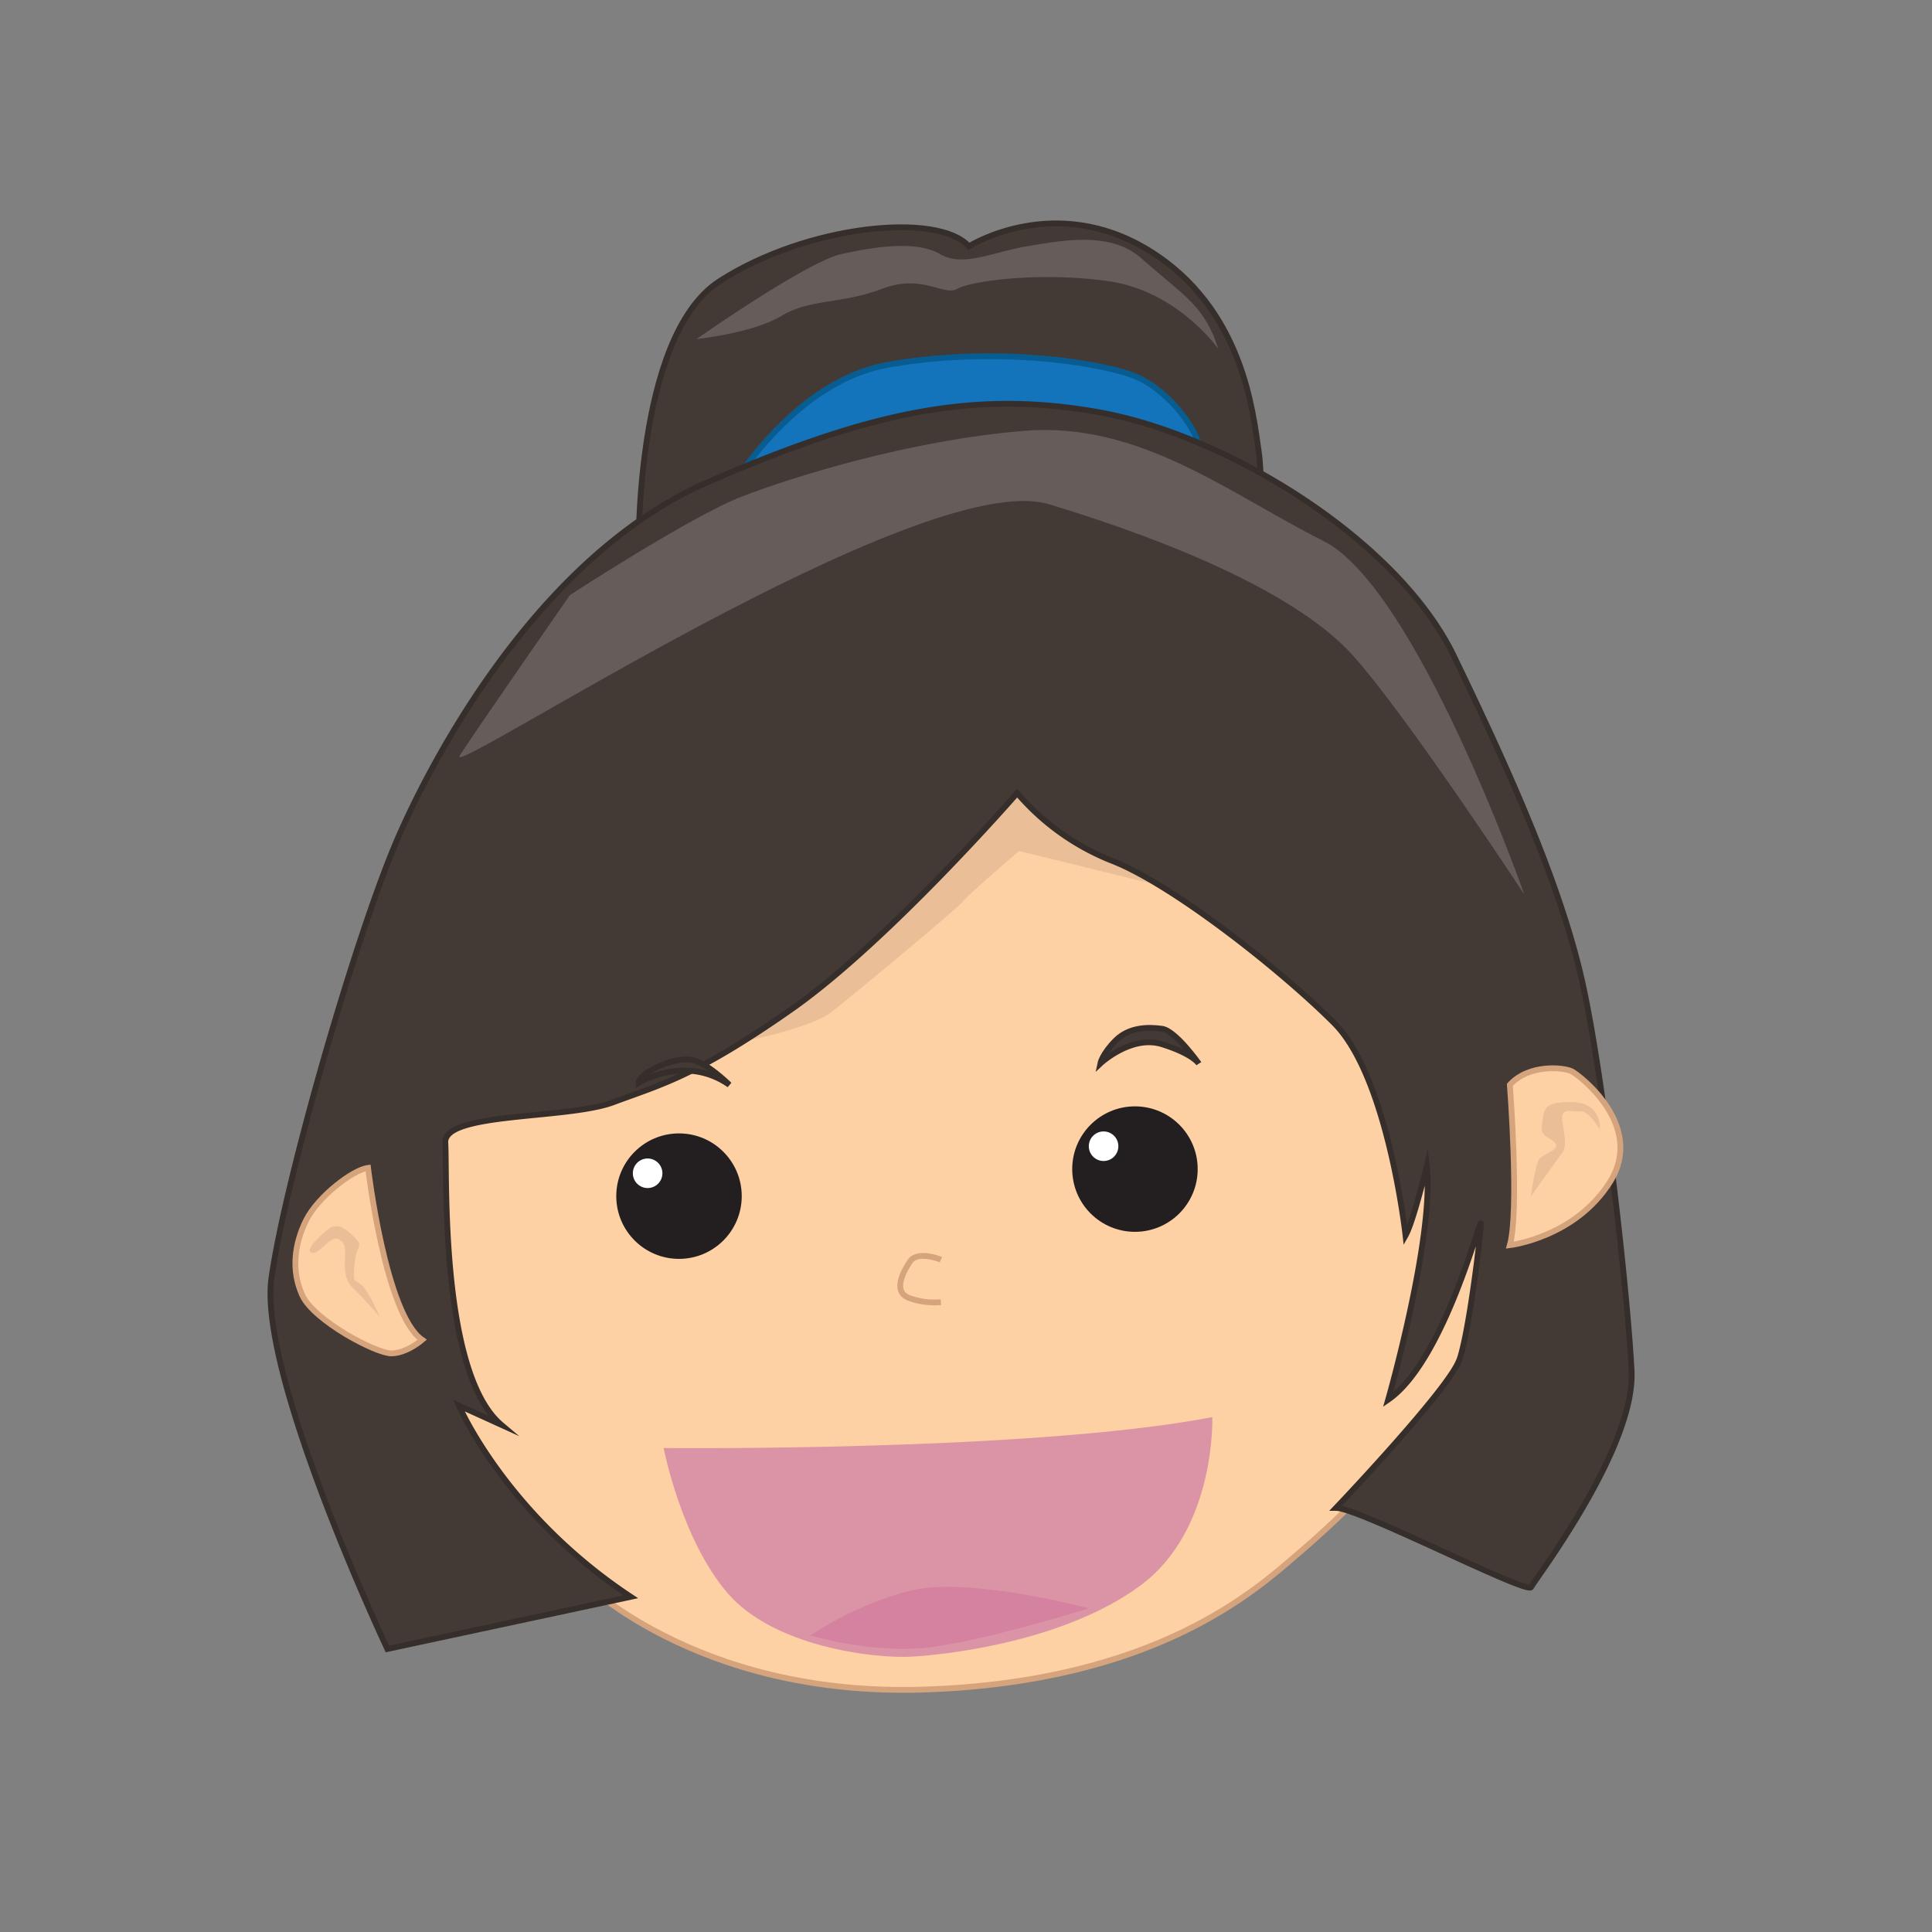 <svg id="Layer_2" data-name="Layer 2" xmlns="http://www.w3.org/2000/svg" viewBox="0 0 1000 1000"><rect x="0" y="0" width="1000" height="1000" fill="#808080" stroke="none"/><defs><style>.cls-1{fill:#fed1a5;stroke:#d6a47c;}.cls-1,.cls-3,.cls-4{stroke-miterlimit:10;stroke-width:3px;}.cls-2{fill:#eabf98;}.cls-3{fill:#433a35;stroke:#352e2a;}.cls-4{fill:#1374bc;stroke:#075d91;}.cls-5{fill:#db94a6;}.cls-6{fill:#d582a0;}.cls-7{fill:#231f20;}.cls-8{fill:#fff;}.cls-9{fill:#655d5a;}</style></defs><title>mother</title><path class="cls-1" d="M298.5,815.5s60,63,180,59,172-52,193-70,63-56,84-101,15-154,15-154l-152-210s-125-4-214,28-191,216-191,216l11,102S221.5,758.5,298.5,815.5Z"/><path class="cls-2" d="M633.5,466.5l-106-26s-27,23-29,26-61,52-69,58-44,17-71,17,100-138,100-138l96-28Z"/><path class="cls-3" d="M330.5,290.5s-3-116,42-145,113-36,129-18c0,0,44-28,93,2s54,84,57,104,0,80,0,80Z"/><path class="cls-4" d="M372.89,262.22c-.17-1.27,33.92-63.79,86.13-73.28s105.6-2.38,126.77,5.13,39.07,36.08,33.46,39.4S372.89,262.22,372.89,262.22Z"/><path class="cls-3" d="M326.5,826.5l-126,27s-67-142-60-192,44-179,66-229,77-147,160-183,137-48,203-36,154,66,183,126,56,120,67,171,23,159,25,199-50,108-52,112-89-41-101-41c0,0,59-62,64-77s11-65,11-70-19,71-48,91c0,0,24-84,20-121,0,0-7,29-11,36,0,0-9-82-37-110s-84-72-115-84a125,125,0,0,1-49-35s-67,77-117,112-68,39-92,48-88,5-87,21-3,119,29,146l-22-10S261.5,783.5,326.5,826.5Z"/><path class="cls-1" d="M190.5,604.5s9,76,28,89c0,0-8,7-16,7s-40-17-46-30-4-27,2-39S182.5,605.5,190.5,604.5Z"/><path class="cls-1" d="M781.5,644.5s34-4,52-33-16-55-20-57-22-4-32,7C781.5,561.5,786.5,626.5,781.5,644.5Z"/><path class="cls-5" d="M343.5,749.5s190,2,284-16c0,0,2,58-37,87s-100,36-119,37-71-5-95-33S343.5,749.5,343.5,749.5Z"/><path class="cls-6" d="M419.5,846.5s33,10,63,6,81-20,81-20-63-17-93-9A173.4,173.4,0,0,0,419.5,846.5Z"/><path class="cls-3" d="M569.5,550.5s16-15,32-10,19,10,19,10-12-17-19-18-17-1-24,6S569.5,550.5,569.5,550.5Z"/><path class="cls-3" d="M377.5,561.5s-12-12-20-13-19,4-23,7-4,5-4,5S354.5,545.5,377.5,561.5Z"/><path class="cls-2" d="M196.5,681.5s-5-12-9-16-5,0-4-11,5-9,0-14-9-8-14-4-12,11-8,12,10-10,14-7,3,4,3,13,3,11,7,15S196.5,681.5,196.5,681.5Z"/><path class="cls-2" d="M792.39,619.34s2.14-16.87,4.5-19.59,10.68-4.69,8.08-8-7.68-3-6.92-9,.39-11,8.58-12,15.13-.09,18.6,4.38a13.87,13.87,0,0,1,2.83,9.43s-5.81-9.81-9.9-9.32-9.8-2.26-9.56,3.82,3.32,13.53-.29,18.11S792.39,619.34,792.39,619.34Z"/><circle class="cls-7" cx="351.45" cy="619.12" r="32.47"/><circle class="cls-8" cx="335.21" cy="607.28" r="7.65"/><circle class="cls-7" cx="587.45" cy="605.12" r="32.47"/><circle class="cls-8" cx="571.21" cy="593.28" r="7.65"/><path class="cls-1" d="M487,652s-12-5-16,1-9,16,0,19a38.37,38.37,0,0,0,16,2"/><path class="cls-9" d="M789,463S733,304,685,280s-95-62-155-57-120,24-146,34-89,51-89,51-48,69-57,83S477,241,543,261s129,47,157,78S789,463,789,463Z"/><path class="cls-9" d="M360.5,175.5s57-40,75-44,39-7,51,0,27-1,45-4,43-8,59,6,26,21,32,30a60.68,60.68,0,0,1,8,17s-21-30-57-35-71,0-78,4-18-8-39,0-37,5-52,14S360.5,175.5,360.5,175.5Z"/></svg>